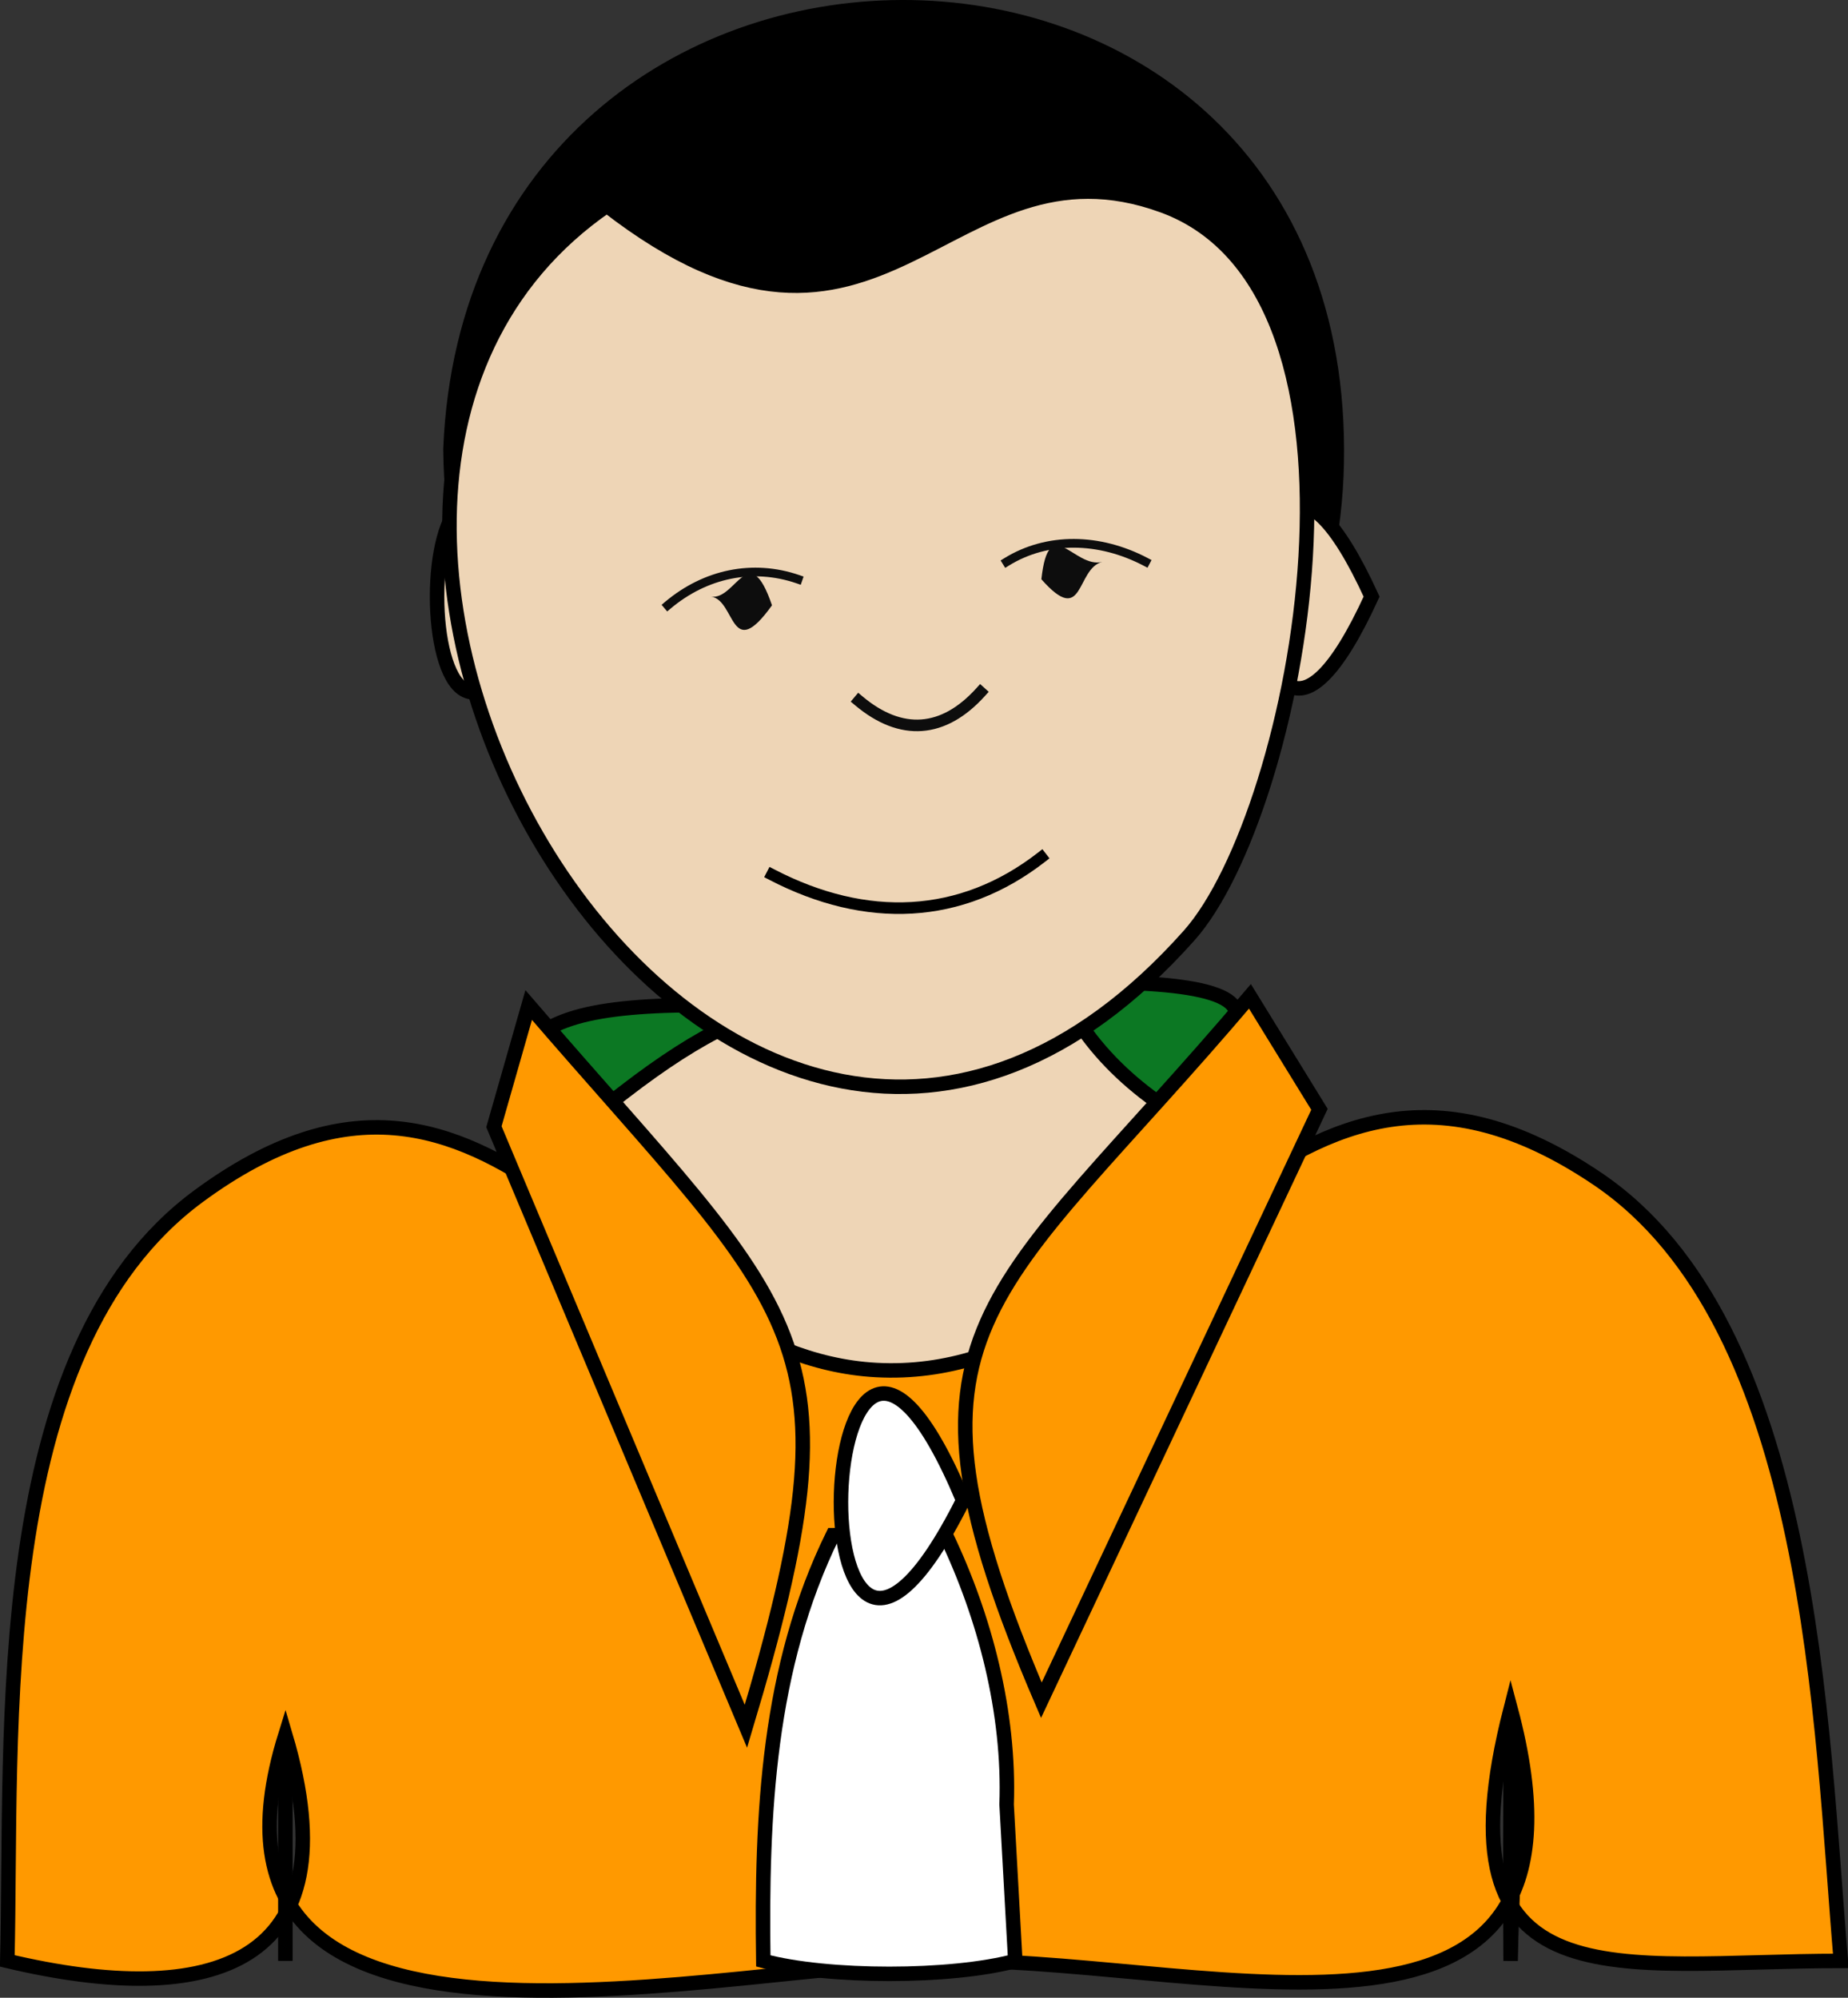 <svg xmlns="http://www.w3.org/2000/svg" xmlns:xlink="http://www.w3.org/1999/xlink" version="1.1" id="Layer_1" x="0px" y="0px" enable-background="new 0 0 822.05 841.89" xml:space="preserve" viewBox="330.27 336.77 159.5 172.43">
<rect x="330.27" y="336.77" width="159.5" height="172.43" fill="#333333" stroke="none"/>
<path fill-rule="evenodd" clip-rule="evenodd" fill="#0C7823" stroke="#000000" stroke-width="1.25" stroke-linecap="square" stroke-miterlimit="10" d="  M375.15,449.019c11.051,0,89.962,8.732,61.502-25.502c-3.676-4.421-39.441,0-45.557,0  C371.573,423.517,372.417,428.152,375.15,449.019z"/>
<path fill-rule="evenodd" clip-rule="evenodd" fill="#EED5B6" stroke="#000000" stroke-width="1.25" stroke-linecap="square" stroke-miterlimit="10" d="  M453.152,440.769c-13.887-3.106-29.435-8.328-33.002-23.252c0.003-0.043,2.244,5.246,2.25,5.25  c-19.27-0.47-24.816-2.102-38.25,8.252c-5.437,4.19-9.112,7.321-15.75,9c11.006,40.023,4.455,59.343,47.057,61.667  c17.476,0.953,27.131-13.505,40.159-24.672C467.617,466.728,457.758,454.941,453.152,440.769z"/>
<path fill-rule="evenodd" clip-rule="evenodd" fill="#FF9900" stroke="#000000" stroke-width="1.25" stroke-linecap="square" stroke-miterlimit="10" d="  M354.9,486.519c-10.106,32.465,38.581,19.5,58.155,19.5c22.374,0,56.401,11.254,47.597-21.75c-6.617,25.875,9.248,21.75,28.5,21.75  c-1.741-20.309-2.334-54.891-21-67.5c-27.584-18.634-37.552,17.838-62.252,16.5c-22.333-1.209-32.596-34.089-58.5-15  c-18.171,13.391-16.011,46.269-16.5,66C348.405,510.167,360.841,506.572,354.9,486.519z"/>
<path fill="none" stroke="#000000" stroke-width="1.25" stroke-linecap="square" stroke-miterlimit="10" d="M460.652,506.019  c0.064-4.886,0.657-13.195,0-19.5C460.652,493.019,460.598,499.52,460.652,506.019z"/>
<path fill-rule="evenodd" clip-rule="evenodd" fill="#FFFFFF" stroke="#000000" stroke-width="1.25" stroke-linecap="square" stroke-miterlimit="10" d="  M354.9,486.519c0,6.5,0,13,0,19.5C354.9,499.519,354.9,493.019,354.9,486.519z"/>
<path fill-rule="evenodd" clip-rule="evenodd" fill="#FFFFFF" stroke="#000000" stroke-width="1.25" stroke-linecap="square" stroke-miterlimit="10" d="  M460.652,486.519C460.652,483.519,460.652,483.519,460.652,486.519L460.652,486.519z"/>
<path fill-rule="evenodd" clip-rule="evenodd" fill="#FFFFFF" stroke="#000000" stroke-width="1.25" stroke-linecap="square" stroke-miterlimit="10" d="  M417.15,492.519c0.283-7.948-1.868-16.189-5.25-23.25c-0.436-0.017-9.25-0.015-9.75,0c-5.594,11.406-6.181,24.045-6,36.75  c5.504,1.492,16.246,1.492,21.75,0C417.65,501.519,417.4,497.019,417.15,492.519z"/>
<path fill-rule="evenodd" clip-rule="evenodd" fill="#FFFFFF" stroke="#000000" stroke-width="1.25" stroke-linecap="square" stroke-miterlimit="10" d="  M413.4,466.269C398.415,496.061,400.292,434.911,413.4,466.269L413.4,466.269z"/>
<path fill-rule="evenodd" clip-rule="evenodd" fill="#FF9900" stroke="#000000" stroke-width="1.25" stroke-linecap="square" stroke-miterlimit="10" d="  M444.152,432.519c-2-3.251-4-6.501-6-9.752c-22.638,26.7-31.948,28.212-18.002,60.752  C428.151,466.519,436.151,449.519,444.152,432.519z"/>
<path fill-rule="evenodd" clip-rule="evenodd" fill="#FF9900" stroke="#000000" stroke-width="1.25" stroke-linecap="square" stroke-miterlimit="10" d="  M372.9,434.019c1-3.501,2-7.001,3-10.502c23.463,27.27,28.972,28.179,18.75,62.252C387.4,468.519,380.15,451.269,372.9,434.019z"/>
<path fill-rule="evenodd" clip-rule="evenodd" stroke="#000000" stroke-width="1.25" stroke-linecap="square" stroke-miterlimit="10" d="  M369.15,375.517c0.417,50.939,76.694,50.987,76.502,0C445.46,324.476,371.236,324.898,369.15,375.517z"/>
<path fill-rule="evenodd" clip-rule="evenodd" fill="#EED5B6" stroke="#000000" stroke-width="1.25" stroke-linecap="square" stroke-miterlimit="10" d="  M448.652,388.267C436.108,415.699,436.108,360.835,448.652,388.267L448.652,388.267z"/>
<path fill-rule="evenodd" clip-rule="evenodd" fill="#EED5B6" stroke="#000000" stroke-width="1.25" stroke-linecap="square" stroke-miterlimit="10" d="  M377.4,388.267C364.856,416.87,364.856,359.664,377.4,388.267L377.4,388.267z"/>
<path fill-rule="evenodd" clip-rule="evenodd" fill="#EED5B6" stroke="#000000" stroke-width="1.25" stroke-linecap="square" stroke-miterlimit="10" d="  M382.65,354.517c23.878,18.55,29.216-6.866,48.002,0c20.346,7.436,11.727,52.36,2.25,63  C393.208,462.084,345.068,380.335,382.65,354.517z"/>
<path fill-rule="evenodd" clip-rule="evenodd" fill="#0D0D0D" d="M425.402,385.267c-2.29,0.586-1.535,5.708-5.252,1.5  C420.797,380.879,422.985,385.886,425.402,385.267z"/>
<path fill="none" stroke="#0D0D0D" stroke-width="0.75" stroke-linecap="square" stroke-miterlimit="10" d="M429.152,385.267  c-4.017-2.108-8.49-2.165-12.002,0"/>
<path fill="none" stroke="#0D0D0D" stroke-linecap="square" stroke-miterlimit="10" d="M414.9,396.517  c-3.196,3.532-6.847,3.815-10.5,0.75"/>
<path fill-rule="evenodd" clip-rule="evenodd" fill="#0D0D0D" d="M391.65,388.267c2.123,0.31,1.633,5.792,5.25,0.75  C394.918,383.2,393.797,388.58,391.65,388.267z"/>
<path fill="none" stroke="#0D0D0D" stroke-width="0.75" stroke-linecap="square" stroke-miterlimit="10" d="M387.9,389.017  c3.249-2.74,7.35-3.596,11.25-2.25"/>
<path fill="none" stroke="#000000" stroke-linecap="square" stroke-miterlimit="10" d="M396.9,412.267  c8.143,4.224,16.311,3.89,23.25-1.5"/>
</svg>